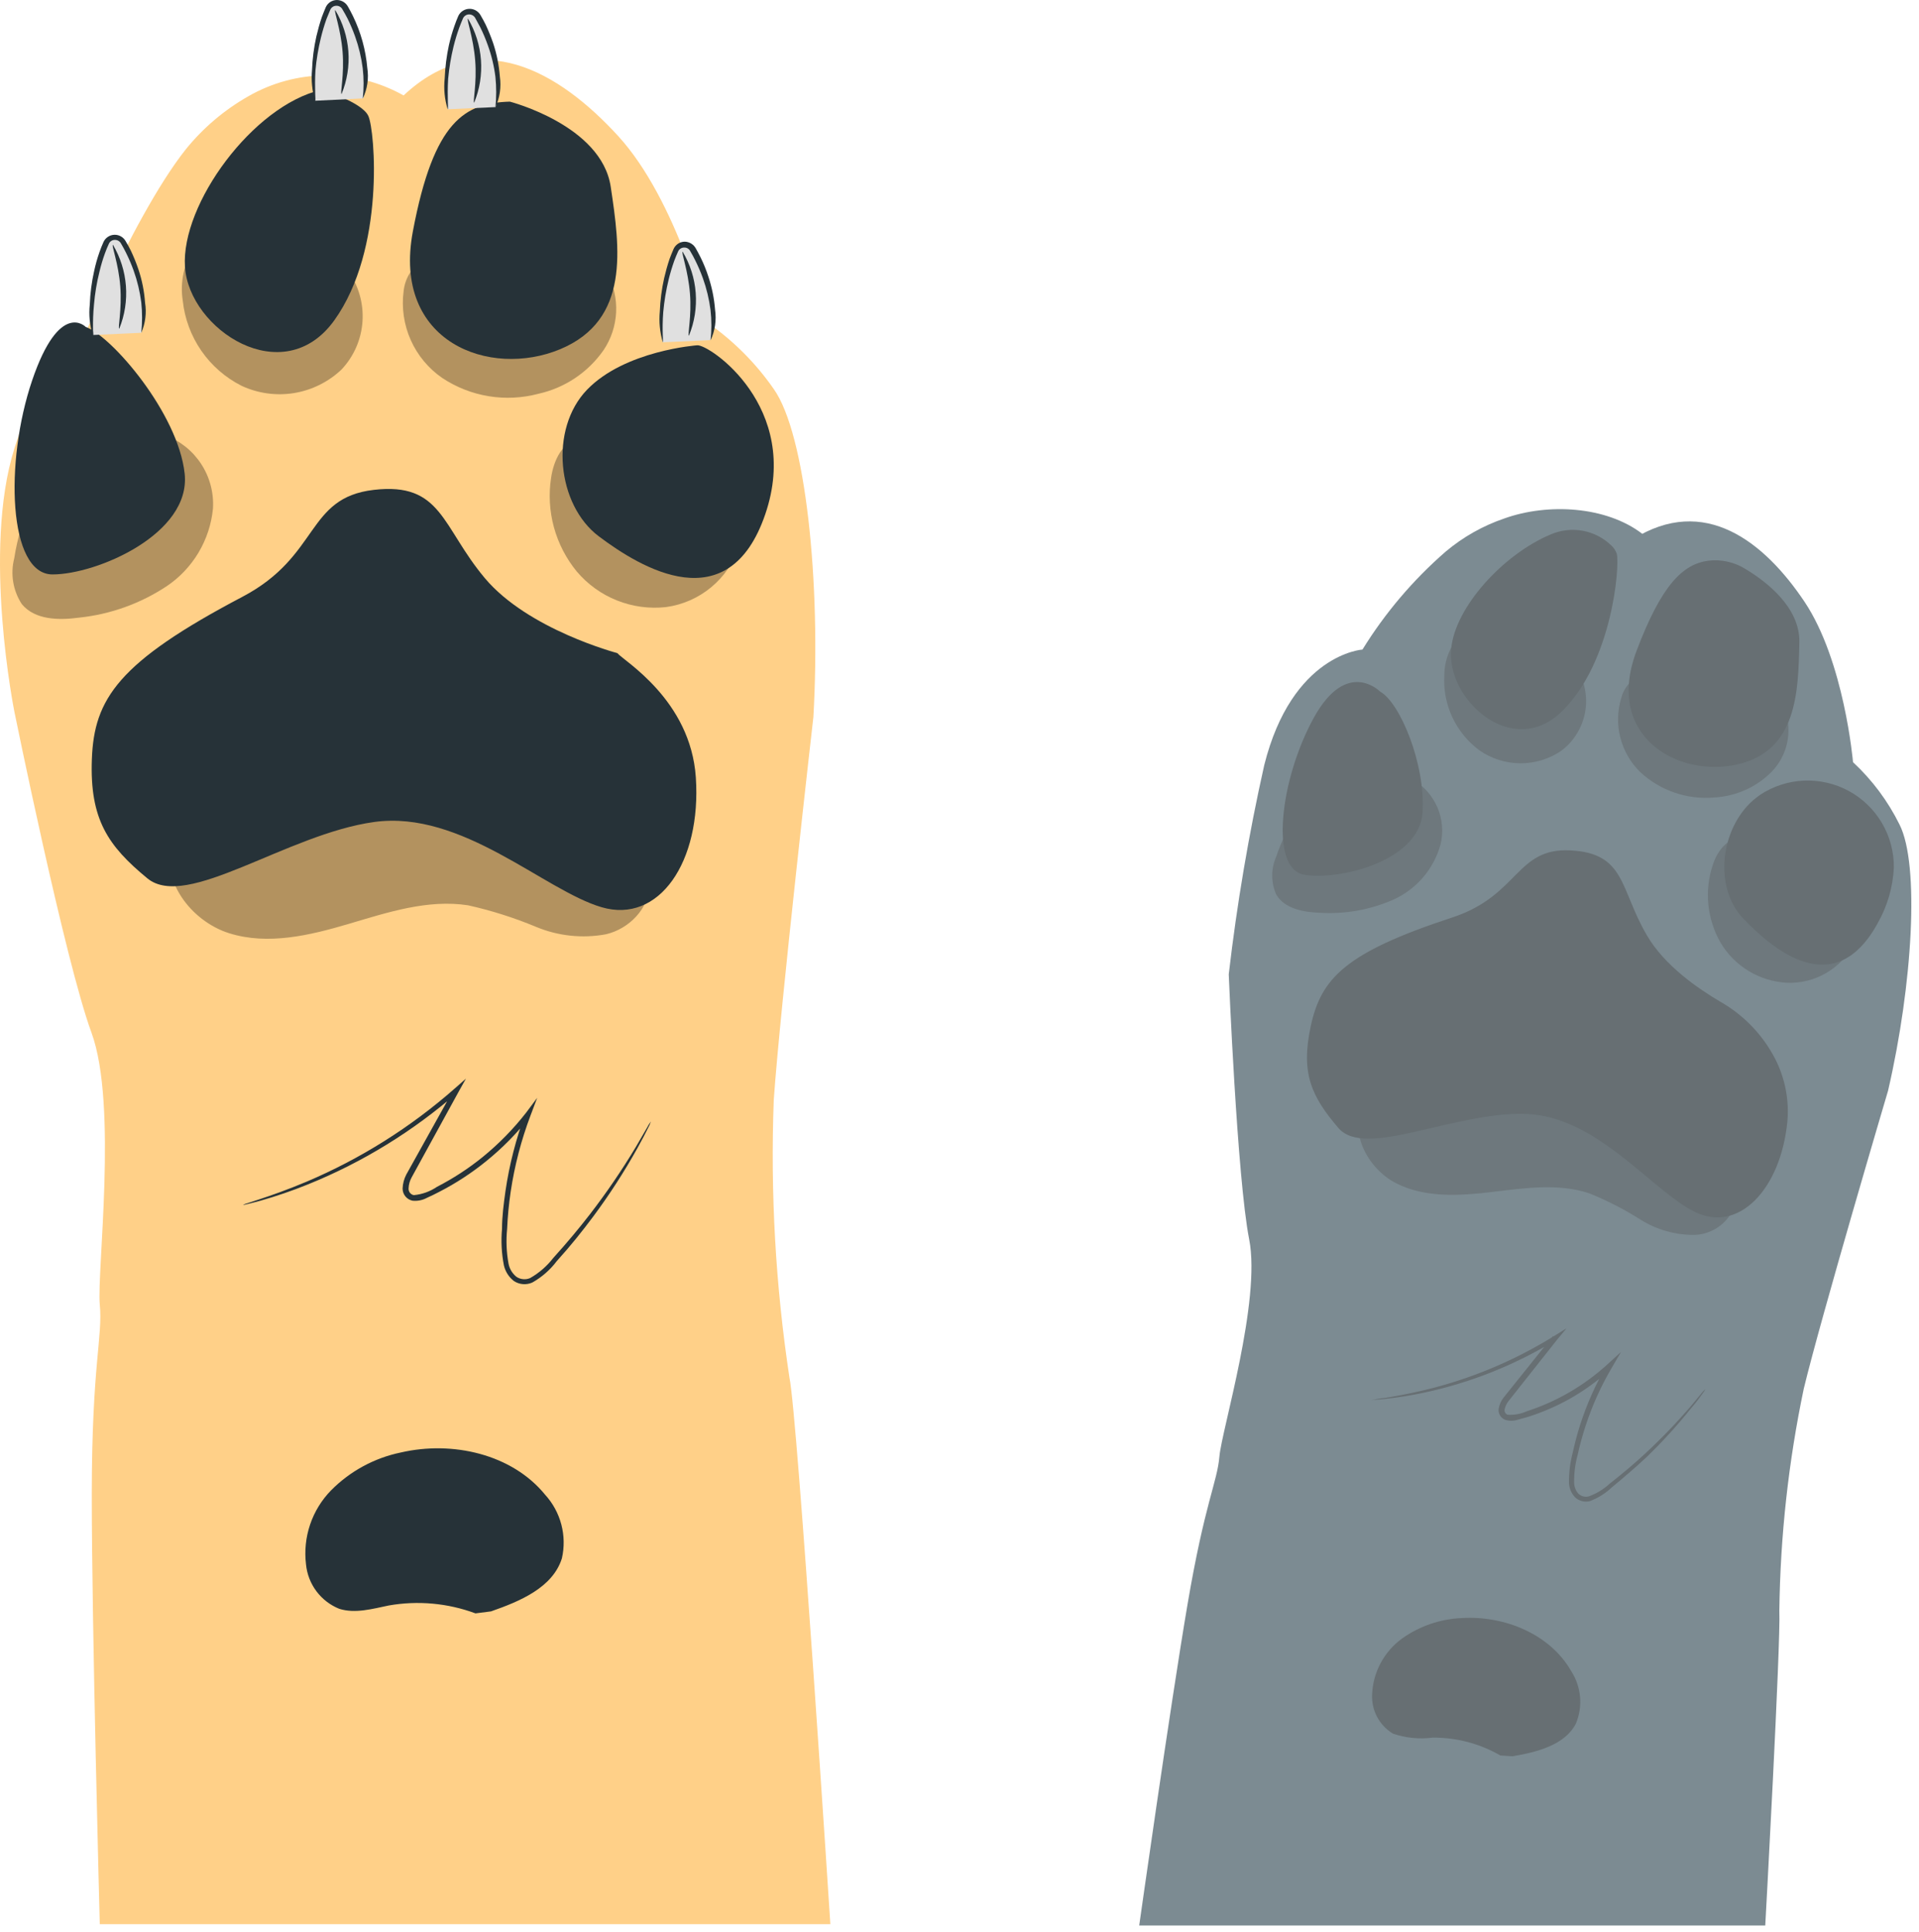 <svg width="147" height="148" viewBox="0 0 147 148" fill="none" xmlns="http://www.w3.org/2000/svg">
<g opacity="0.7">
<path d="M145.508 63.164C144.621 61.368 143.414 59.749 141.946 58.387C141.946 58.387 141.283 50.652 138.223 46.087C135.163 41.523 130.573 37.834 125.065 41.319L125.805 40.894C123.025 38.76 118.554 38.531 115.248 39.712C113.597 40.273 112.066 41.138 110.734 42.262C108.246 44.426 106.1 46.954 104.368 49.759C104.368 49.759 98.979 50.099 96.845 58.608C95.658 63.9 94.75 69.251 94.125 74.639C94.125 74.639 94.763 90.236 95.689 94.937C96.616 99.637 93.581 109.565 93.411 111.563C93.241 113.56 92.298 115.073 90.963 122.927C89.629 130.781 87.266 147.501 87.266 147.501H135.223C135.223 147.501 136.421 125.766 136.302 123.386C136.374 117.672 137 111.979 138.172 106.386C139.498 100.887 144.632 83.547 144.632 83.547C146.511 75.421 147.063 66.232 145.508 63.164Z" fill="#455A64"/>
<g opacity="0.3">
<path d="M108.222 59.722L102.144 59.416C100.098 61.015 98.57 63.183 97.75 65.647C97.554 66.097 97.453 66.583 97.453 67.075C97.453 67.566 97.554 68.052 97.75 68.502C98.37 69.608 99.832 69.879 101.099 69.922C103.03 70.042 104.962 69.698 106.734 68.919C107.614 68.522 108.395 67.934 109.021 67.2C109.647 66.465 110.102 65.601 110.355 64.669C110.579 63.725 110.492 62.733 110.107 61.842C109.723 60.951 109.062 60.208 108.222 59.722Z" fill="black"/>
</g>
<g opacity="0.3">
<path d="M136.753 54.444L134.628 52.744L127.326 51.716C126.748 51.583 126.145 51.601 125.575 51.767C125.235 51.933 124.935 52.171 124.696 52.465C124.457 52.758 124.284 53.1 124.19 53.467C123.889 54.456 123.865 55.508 124.122 56.509C124.378 57.51 124.904 58.422 125.643 59.145C126.4 59.849 127.297 60.386 128.275 60.721C129.253 61.057 130.291 61.183 131.321 61.091C132.993 61.003 134.571 60.29 135.741 59.094C136.319 58.486 136.72 57.73 136.898 56.911C137.076 56.091 137.026 55.237 136.753 54.444Z" fill="black"/>
</g>
<path d="M130.857 42.951C131.847 42.832 132.848 43.054 133.696 43.58C135.251 44.515 137.895 46.495 137.835 49.207C137.759 53.04 137.648 57.52 133.092 58.557C128.536 59.594 122.892 56.423 125.357 49.878C127.278 44.778 128.919 43.214 130.857 42.951Z" fill="#263238"/>
<g opacity="0.3">
<path d="M121.008 51.604L117.872 47.838C116.852 47.602 115.807 47.488 114.761 47.498C113.706 47.511 112.69 47.9 111.896 48.595C111.098 49.435 110.648 50.547 110.638 51.706C110.568 52.818 110.778 53.929 111.249 54.939C111.72 55.949 112.436 56.824 113.333 57.486C114.248 58.121 115.335 58.465 116.45 58.473C117.565 58.48 118.656 58.151 119.58 57.528C120.473 56.864 121.106 55.907 121.366 54.824C121.627 53.742 121.501 52.602 121.008 51.604Z" fill="black"/>
</g>
<path d="M118.773 40.945C119.547 40.606 120.405 40.507 121.236 40.658C122.067 40.81 122.834 41.205 123.44 41.795C123.624 41.965 123.764 42.178 123.848 42.415C124.094 43.359 123.499 50.711 119.666 54.477C115.832 58.242 110.741 53.533 111.166 49.674C111.472 46.521 115.11 42.492 118.773 40.945Z" fill="#263238"/>
<path d="M105.723 52.981C105.723 52.981 103.173 50.363 100.623 55.013C98.073 59.662 97.223 66.547 99.9 67.006C102.578 67.465 108.732 65.969 108.97 62.238C109.208 58.506 107.227 53.806 105.723 52.981Z" fill="#263238"/>
<g opacity="0.3">
<path d="M139.654 68.111C138.061 66.877 136.395 65.742 134.664 64.711C134.272 64.433 133.816 64.257 133.338 64.201C132.276 64.201 131.528 65.247 131.205 66.25C130.879 67.227 130.762 68.262 130.863 69.287C130.965 70.312 131.281 71.305 131.791 72.2C132.319 73.096 133.062 73.847 133.952 74.386C134.842 74.924 135.852 75.233 136.891 75.285C137.931 75.326 138.962 75.073 139.864 74.554C140.766 74.035 141.504 73.272 141.991 72.353L139.654 68.111Z" fill="black"/>
</g>
<path d="M145.074 66.461C145.086 65.263 144.772 64.084 144.164 63.051C143.557 62.018 142.681 61.169 141.628 60.596C140.576 60.023 139.387 59.748 138.19 59.798C136.993 59.849 135.832 60.225 134.832 60.885C134.653 61.013 134.475 61.148 134.305 61.293C131.755 63.52 131.287 67.991 133.506 70.329C135.724 72.666 140.51 76.84 143.85 70.694C144.584 69.398 145.004 67.948 145.074 66.461Z" fill="#263238"/>
<g opacity="0.3">
<path d="M119.378 81.364C115.38 80.219 111.107 80.52 107.308 82.214C106.164 82.641 105.179 83.409 104.486 84.415C103.237 86.583 104.724 89.516 106.951 90.646C109.178 91.776 111.83 91.606 114.312 91.309C116.794 91.011 119.412 90.629 121.75 91.419C123.111 91.969 124.42 92.64 125.66 93.426C126.906 94.209 128.353 94.617 129.825 94.599C130.556 94.57 131.259 94.307 131.829 93.848C132.398 93.388 132.805 92.757 132.987 92.049L119.378 81.364Z" fill="black"/>
</g>
<path d="M135.989 81.124C135.045 79.29 133.59 77.769 131.799 76.746C130.099 75.752 127.498 73.967 126.155 71.646C124.064 68.076 124.54 65.373 120.324 65.144C116.108 64.914 116.388 68.595 111.237 70.286C103.001 72.981 101.199 74.97 100.408 78.599C99.618 82.229 100.476 84.014 102.525 86.411C104.573 88.808 111.416 85.136 116.898 85.331C122.381 85.527 126.52 91.222 129.844 92.845C133.167 94.469 136.389 91.145 136.916 85.943C137.066 84.281 136.745 82.611 135.989 81.124Z" fill="#263238"/>
<path d="M115.859 134.539C117.729 134.224 119.854 133.689 120.713 132.048C120.987 131.397 121.098 130.689 121.035 129.985C120.973 129.281 120.74 128.603 120.356 128.011C118.741 125.18 115.256 123.761 112.017 123.948C110.352 124.009 108.741 124.559 107.385 125.529C106.711 126.021 106.157 126.659 105.763 127.395C105.368 128.13 105.144 128.945 105.107 129.779C105.073 130.381 105.204 130.98 105.485 131.514C105.767 132.047 106.188 132.493 106.705 132.805C107.679 133.138 108.718 133.243 109.739 133.111C111.562 133.095 113.355 133.567 114.933 134.479" fill="#263238"/>
<path d="M105 107.278C105.351 107.186 105.709 107.123 106.071 107.091C106.777 106.98 107.771 106.802 109.08 106.496C112.602 105.659 115.967 104.258 119.042 102.348L120.003 101.753L119.297 102.603L115.557 107.329C115.412 107.514 115.31 107.729 115.26 107.958C115.241 108.042 115.253 108.13 115.294 108.207C115.334 108.283 115.4 108.342 115.481 108.374C115.985 108.409 116.49 108.318 116.951 108.111C119.233 107.372 121.331 106.155 123.105 104.541L124.176 103.563L123.445 104.813C122.624 106.213 121.957 107.698 121.456 109.241C121.216 109.967 121.015 110.705 120.853 111.451C120.663 112.144 120.571 112.859 120.581 113.576C120.587 113.89 120.704 114.191 120.912 114.426C121.016 114.524 121.143 114.594 121.281 114.63C121.419 114.665 121.564 114.665 121.703 114.63C122.294 114.417 122.837 114.087 123.301 113.661C124.295 112.879 125.188 112.123 125.97 111.4C127.204 110.26 128.373 109.051 129.472 107.779L130.322 106.751C130.417 106.624 130.525 106.507 130.645 106.402C130.574 106.542 130.489 106.673 130.39 106.793C130.211 107.048 129.939 107.422 129.54 107.881C128.487 109.196 127.351 110.443 126.14 111.613C125.358 112.352 124.44 113.134 123.479 113.933C122.989 114.398 122.411 114.759 121.779 114.996C121.581 115.043 121.374 115.041 121.177 114.989C120.979 114.937 120.798 114.837 120.649 114.698C120.372 114.404 120.21 114.022 120.19 113.619C120.175 112.86 120.264 112.102 120.453 111.366C120.615 110.627 120.81 109.87 121.056 109.105C121.564 107.533 122.239 106.02 123.071 104.592L123.403 104.864C122.437 105.744 121.377 106.514 120.241 107.159C119.238 107.72 118.181 108.178 117.087 108.527L116.237 108.765C115.932 108.86 115.607 108.86 115.302 108.765C115.135 108.7 114.995 108.581 114.904 108.427C114.813 108.273 114.777 108.093 114.801 107.915C114.853 107.605 114.981 107.313 115.175 107.065L118.957 102.348L119.212 102.637C116.094 104.549 112.674 105.918 109.097 106.683C108.092 106.899 107.076 107.061 106.054 107.167C105.697 107.21 105.425 107.218 105.247 107.235L105 107.278Z" fill="#263238"/>
</g>
<path d="M54.172 24.702C56.164 26.084 57.891 27.811 59.272 29.802C61.712 33.245 62.893 44.618 62.307 54.928C62.307 54.928 59.757 77.241 59.272 84.262C59.007 91.367 59.408 98.482 60.471 105.512C61.091 108.402 63.607 147.4 63.607 147.4H7.643C7.643 147.4 7.023 124.288 7.031 114.386C7.04 104.483 7.881 102.418 7.643 99.936C7.405 97.454 9.037 84.636 7.006 79.102C4.974 73.569 1.107 54.546 1.107 54.546C1.107 54.546 -1.384 42.221 1.107 34.341C3.597 26.462 4.974 29.173 4.974 29.173C4.974 29.173 9.972 16.814 14.222 11.451C15.551 9.805 17.177 8.424 19.016 7.379C20.824 6.339 22.871 5.785 24.957 5.773C27.043 5.761 29.097 6.291 30.916 7.311C36.705 1.888 42.816 5.467 47.347 10.414C51.877 15.361 54.172 24.702 54.172 24.702Z" fill="#FFD088"/>
<g opacity="0.3">
<path d="M12.684 33.355C13.808 33.778 14.768 34.55 15.421 35.558C16.074 36.566 16.387 37.757 16.314 38.956C16.199 40.148 15.821 41.3 15.209 42.328C14.596 43.357 13.763 44.237 12.769 44.906C10.762 46.234 8.465 47.059 6.071 47.312C4.507 47.524 2.671 47.498 1.668 46.275C1.335 45.762 1.112 45.187 1.012 44.584C0.913 43.981 0.939 43.364 1.09 42.773C1.577 39.581 3 36.605 5.179 34.221" fill="black"/>
</g>
<g opacity="0.3">
<path d="M46.524 20.953C47.013 21.863 47.245 22.889 47.196 23.92C47.146 24.952 46.817 25.951 46.244 26.809C45.057 28.519 43.269 29.718 41.237 30.167C39.996 30.496 38.699 30.559 37.432 30.351C36.164 30.143 34.956 29.669 33.885 28.96C32.825 28.232 31.987 27.225 31.464 26.05C30.94 24.876 30.752 23.579 30.918 22.305C30.966 21.845 31.111 21.401 31.344 21.002C31.577 20.604 31.893 20.259 32.27 19.992C32.932 19.669 33.667 19.52 34.403 19.559L43.566 19.312" fill="black"/>
</g>
<path d="M39.056 7.786C39.056 7.786 46.077 9.596 46.782 14.305C47.488 19.014 48.287 24.505 42.915 26.749C37.543 28.993 30.02 26.248 31.627 17.722C33.233 9.197 35.639 7.888 39.056 7.786Z" fill="#263238"/>
<g opacity="0.3">
<path d="M26.665 20.757C27.471 21.88 27.861 23.248 27.768 24.627C27.675 26.006 27.105 27.309 26.155 28.313C25.151 29.263 23.885 29.889 22.521 30.111C21.157 30.332 19.758 30.138 18.505 29.554C17.269 28.931 16.209 28.008 15.422 26.869C14.635 25.73 14.146 24.412 14 23.035C13.775 21.614 14.094 20.16 14.893 18.963C15.711 17.938 16.869 17.239 18.157 16.991C19.435 16.762 20.736 16.685 22.033 16.762" fill="black"/>
</g>
<path d="M24.606 6.884C24.606 6.884 27.717 7.785 28.219 8.89C28.72 9.995 29.519 19.09 25.609 24.538C21.699 29.987 14.474 25.244 14.168 20.433C13.862 15.622 19.387 8.091 24.606 6.884Z" fill="#263238"/>
<path d="M6.572 25.049C6.572 25.049 4.566 22.941 2.458 29.154C0.351 35.368 0.623 44.004 4.022 44.004C7.423 44.004 14.639 40.901 14.146 36.286C13.653 31.67 8.553 25.746 6.572 25.049Z" fill="#263238"/>
<g opacity="0.3">
<path d="M56.615 41.855C56.211 43.076 55.473 44.159 54.484 44.981C53.495 45.803 52.296 46.331 51.022 46.505C49.745 46.647 48.453 46.472 47.259 45.996C46.066 45.521 45.008 44.758 44.179 43.776C43.366 42.784 42.771 41.631 42.433 40.394C42.094 39.156 42.021 37.861 42.216 36.594C42.411 35.285 43.066 33.814 44.409 33.636C44.995 33.609 45.578 33.726 46.109 33.976C48.436 34.879 50.706 35.92 52.909 37.095" fill="black"/>
</g>
<path d="M53.404 26.451C54.305 26.349 61.428 31.168 58.623 39.388C55.818 47.607 49.086 43.502 45.873 41.088C42.66 38.674 42.065 32.86 44.972 29.851C47.879 26.842 53.404 26.451 53.404 26.451Z" fill="#263238"/>
<g opacity="0.3">
<path d="M13.248 64.396C13.879 63.013 14.925 61.86 16.24 61.098C20.546 58.242 25.717 56.991 30.852 57.562L49.747 67.762C49.747 69.581 48.183 71.162 46.415 71.57C44.613 71.904 42.752 71.706 41.06 71C39.378 70.299 37.637 69.747 35.858 69.351C32.781 68.875 29.704 69.887 26.721 70.771C23.737 71.655 20.533 72.42 17.566 71.493C14.6 70.567 12.16 67.303 13.248 64.396Z" fill="black"/>
</g>
<path d="M47.285 50.03C47.786 50.633 52.903 53.608 53.303 59.559C53.736 66.019 50.489 70.796 46.078 69.495C41.666 68.195 35.393 62.041 28.67 62.967C21.946 63.894 14.296 69.767 11.287 67.285C8.278 64.803 6.867 62.772 7.037 58.156C7.207 53.541 9.043 50.727 18.58 45.712C24.53 42.575 23.417 38.13 28.636 37.526C33.855 36.923 33.829 40.34 37.136 44.284C40.442 48.228 47.285 50.03 47.285 50.03Z" fill="#263238"/>
<path d="M54.424 26.053C55.053 24.089 54.288 21.08 53.081 19.074C53.011 18.958 52.912 18.863 52.792 18.8C52.673 18.737 52.538 18.708 52.403 18.716C52.268 18.724 52.138 18.768 52.027 18.845C51.916 18.922 51.827 19.027 51.772 19.151C50.834 21.382 50.483 23.817 50.752 26.223" fill="#E0E0E0"/>
<path d="M50.773 26.222C50.546 25.456 50.468 24.654 50.543 23.859C50.577 23.001 50.688 22.148 50.875 21.309C50.985 20.833 51.121 20.34 51.291 19.83C51.385 19.584 51.487 19.329 51.597 19.074C51.671 18.909 51.789 18.768 51.94 18.669C52.091 18.569 52.267 18.515 52.447 18.513C52.621 18.516 52.791 18.565 52.941 18.654C53.09 18.744 53.213 18.871 53.297 19.023C53.433 19.261 53.561 19.507 53.68 19.745C53.906 20.207 54.099 20.684 54.258 21.173C54.534 21.999 54.708 22.855 54.776 23.723C54.893 24.525 54.772 25.344 54.428 26.078C54.516 25.304 54.516 24.523 54.428 23.749C54.321 22.917 54.124 22.099 53.841 21.309C53.673 20.842 53.477 20.385 53.255 19.941C53.144 19.711 53.017 19.482 52.881 19.252C52.84 19.162 52.773 19.086 52.688 19.034C52.603 18.983 52.504 18.958 52.405 18.963C52.308 18.963 52.213 18.991 52.131 19.044C52.05 19.097 51.985 19.172 51.946 19.261C51.835 19.499 51.742 19.737 51.648 19.983C51.483 20.449 51.341 20.923 51.223 21.403C51.023 22.224 50.883 23.059 50.807 23.902C50.696 25.321 50.824 26.214 50.773 26.222Z" fill="#263238"/>
<path d="M52.291 19.278C52.866 20.239 53.209 21.321 53.293 22.438C53.377 23.555 53.2 24.676 52.775 25.713C52.648 25.713 52.996 24.242 52.852 22.474C52.707 20.706 52.172 19.329 52.291 19.278Z" fill="#263238"/>
<path d="M37.967 8.203C38.587 6.239 37.831 3.23 36.615 1.224C36.546 1.108 36.446 1.013 36.327 0.95C36.207 0.887 36.073 0.858 35.938 0.866C35.803 0.873 35.673 0.918 35.561 0.995C35.45 1.071 35.362 1.177 35.306 1.3C34.367 3.532 34.019 5.967 34.295 8.372" fill="#E0E0E0"/>
<path d="M34.295 8.372C34.057 7.608 33.979 6.804 34.065 6.009C34.099 5.151 34.207 4.298 34.388 3.459C34.501 2.958 34.642 2.464 34.813 1.98C34.898 1.725 35 1.47 35.111 1.215C35.187 1.058 35.306 0.924 35.453 0.829C35.6 0.734 35.77 0.681 35.945 0.676C36.12 0.67 36.293 0.713 36.446 0.799C36.598 0.885 36.724 1.011 36.811 1.164C36.955 1.41 37.083 1.648 37.202 1.886C37.42 2.351 37.613 2.828 37.78 3.314C38.053 4.14 38.224 4.997 38.29 5.864C38.406 6.666 38.288 7.483 37.95 8.219C38.029 7.445 38.029 6.664 37.95 5.89C37.846 5.057 37.65 4.239 37.363 3.45C37.198 2.983 37.005 2.526 36.785 2.082C36.666 1.852 36.539 1.623 36.411 1.393C36.365 1.305 36.296 1.231 36.21 1.18C36.124 1.129 36.026 1.103 35.927 1.104C35.83 1.106 35.736 1.135 35.655 1.188C35.574 1.24 35.509 1.315 35.468 1.402C35.366 1.64 35.264 1.886 35.179 2.124C35.009 2.593 34.865 3.069 34.745 3.552C34.544 4.371 34.405 5.204 34.329 6.043C34.244 7.471 34.363 8.363 34.295 8.372Z" fill="#263238"/>
<path d="M35.848 1.428C36.419 2.391 36.759 3.473 36.842 4.59C36.924 5.706 36.747 6.826 36.324 7.863C36.196 7.863 36.545 6.401 36.4 4.624C36.256 2.848 35.72 1.479 35.848 1.428Z" fill="#263238"/>
<path d="M27.822 7.538C28.451 5.575 27.686 2.574 26.479 0.56C26.41 0.444 26.31 0.349 26.191 0.286C26.071 0.223 25.937 0.194 25.802 0.201C25.667 0.209 25.537 0.254 25.425 0.331C25.314 0.407 25.226 0.513 25.17 0.636C24.233 2.871 23.881 5.308 24.15 7.717" fill="#E0E0E0"/>
<path d="M24.131 7.718C23.906 6.949 23.828 6.144 23.902 5.346C23.935 4.488 24.046 3.635 24.233 2.796C24.344 2.32 24.48 1.819 24.65 1.317C24.743 1.062 24.845 0.816 24.956 0.552C25.03 0.389 25.15 0.25 25.3 0.152C25.451 0.055 25.626 0.002 25.806 0C25.98 0.002 26.151 0.05 26.3 0.139C26.45 0.229 26.573 0.357 26.656 0.51C26.792 0.748 26.919 0.986 27.038 1.232C27.644 2.477 28.016 3.823 28.135 5.202C28.26 6.004 28.139 6.825 27.786 7.556C27.875 6.786 27.875 6.007 27.786 5.236C27.68 4.401 27.483 3.58 27.2 2.788C27.033 2.321 26.84 1.864 26.622 1.419C26.503 1.187 26.375 0.958 26.239 0.731C26.197 0.642 26.129 0.567 26.044 0.516C25.96 0.464 25.862 0.439 25.763 0.442C25.666 0.442 25.571 0.47 25.49 0.523C25.408 0.575 25.344 0.651 25.304 0.739C25.202 0.977 25.1 1.224 25.007 1.462C24.841 1.931 24.7 2.407 24.582 2.89C24.381 3.711 24.242 4.547 24.165 5.389C24.08 6.792 24.208 7.709 24.131 7.718Z" fill="#263238"/>
<path d="M25.681 0.773C26.257 1.733 26.6 2.813 26.685 3.929C26.769 5.045 26.591 6.165 26.166 7.199C26.038 7.199 26.387 5.737 26.242 3.961C26.098 2.184 25.562 0.841 25.681 0.773Z" fill="#263238"/>
<path d="M10.822 25.492C11.451 23.529 10.686 20.52 9.471 18.514C9.403 18.398 9.304 18.302 9.185 18.239C9.066 18.175 8.932 18.146 8.797 18.154C8.663 18.162 8.533 18.206 8.422 18.284C8.312 18.361 8.224 18.467 8.17 18.59C7.233 20.822 6.881 23.257 7.15 25.662" fill="#E0E0E0"/>
<path d="M7.107 25.687C6.87 24.923 6.792 24.119 6.878 23.324C6.91 22.465 7.021 21.612 7.209 20.774C7.316 20.272 7.455 19.778 7.626 19.295C7.719 19.04 7.813 18.785 7.932 18.53C8.007 18.37 8.125 18.235 8.273 18.139C8.421 18.042 8.592 17.989 8.768 17.985C8.945 17.98 9.119 18.025 9.271 18.114C9.424 18.202 9.548 18.332 9.632 18.487C9.776 18.725 9.904 18.963 10.023 19.201C10.243 19.665 10.437 20.142 10.601 20.629C10.879 21.454 11.05 22.311 11.111 23.179C11.239 23.962 11.139 24.765 10.822 25.491C10.904 24.72 10.904 23.942 10.822 23.171C10.715 22.336 10.519 21.515 10.235 20.723C10.067 20.255 9.871 19.798 9.649 19.354C9.538 19.125 9.411 18.895 9.275 18.666C9.231 18.577 9.163 18.503 9.079 18.452C8.994 18.401 8.897 18.375 8.799 18.377C8.701 18.375 8.606 18.403 8.524 18.456C8.442 18.509 8.378 18.585 8.34 18.674C8.229 18.912 8.127 19.159 8.042 19.397C7.872 19.863 7.73 20.34 7.617 20.825C7.412 21.642 7.273 22.475 7.201 23.315C7.056 24.786 7.175 25.678 7.107 25.687Z" fill="#263238"/>
<path d="M8.652 18.752C9.222 19.714 9.562 20.794 9.646 21.909C9.73 23.023 9.556 24.142 9.136 25.178C9.009 25.178 9.349 23.716 9.213 21.94C9.077 20.163 8.524 18.803 8.652 18.752Z" fill="#263238"/>
<path d="M37.612 123.439C39.83 122.665 42.338 121.62 43.043 119.376C43.238 118.52 43.223 117.631 42.999 116.783C42.776 115.935 42.35 115.153 41.76 114.505C39.21 111.377 34.645 110.357 30.71 111.266C28.681 111.684 26.821 112.693 25.363 114.165C24.637 114.906 24.088 115.802 23.755 116.785C23.423 117.768 23.316 118.813 23.442 119.843C23.515 120.589 23.791 121.301 24.241 121.9C24.691 122.5 25.296 122.964 25.992 123.243C27.208 123.625 28.542 123.243 29.775 122.988C32.005 122.595 34.299 122.804 36.422 123.591" fill="#263238"/>
<path d="M18.625 92.293C18.728 92.242 18.837 92.203 18.948 92.174L19.909 91.859C20.759 91.579 21.965 91.162 23.479 90.525C27.625 88.766 31.462 86.353 34.843 83.376L35.693 82.628L35.141 83.614L31.537 90.185C31.391 90.445 31.309 90.737 31.299 91.035C31.29 91.155 31.326 91.275 31.4 91.37C31.473 91.466 31.579 91.531 31.698 91.553C32.335 91.495 32.946 91.275 33.474 90.916C34.714 90.278 35.885 89.515 36.968 88.638C38.203 87.633 39.321 86.493 40.3 85.238L41.15 84.099L40.64 85.45C39.925 87.34 39.415 89.3 39.118 91.298C38.979 92.242 38.888 93.193 38.846 94.146C38.758 95.036 38.795 95.935 38.957 96.815C39.035 97.207 39.249 97.559 39.56 97.809C39.714 97.912 39.891 97.974 40.076 97.99C40.26 98.007 40.445 97.977 40.614 97.903C41.3 97.512 41.901 96.989 42.383 96.364C43.437 95.2 44.371 94.078 45.179 93.032C46.454 91.379 47.632 89.654 48.706 87.864L49.556 86.402C49.643 86.229 49.745 86.064 49.862 85.909C49.801 86.095 49.722 86.275 49.624 86.445C49.455 86.793 49.191 87.295 48.834 87.941C47.818 89.768 46.682 91.526 45.434 93.202C44.635 94.273 43.734 95.412 42.654 96.602C42.147 97.277 41.504 97.839 40.767 98.251C40.542 98.35 40.296 98.39 40.051 98.369C39.806 98.349 39.571 98.267 39.365 98.132C38.98 97.833 38.71 97.409 38.6 96.934C38.42 96.013 38.372 95.072 38.456 94.137C38.456 93.185 38.583 92.225 38.719 91.247C39.016 89.215 39.529 87.221 40.249 85.297L40.623 85.51C39.627 86.79 38.486 87.951 37.223 88.969C36.116 89.866 34.92 90.647 33.653 91.298C33.339 91.468 33.024 91.613 32.709 91.757C32.369 91.942 31.981 92.019 31.596 91.978C31.382 91.933 31.189 91.816 31.051 91.645C30.914 91.475 30.839 91.263 30.84 91.043C30.855 90.673 30.95 90.311 31.12 89.981L34.775 83.419L35.081 83.657C31.668 86.645 27.778 89.039 23.572 90.737C22.391 91.215 21.185 91.629 19.959 91.978C19.535 92.097 19.203 92.174 18.974 92.233C18.744 92.293 18.634 92.31 18.625 92.293Z" fill="#263238"/>
</svg>
